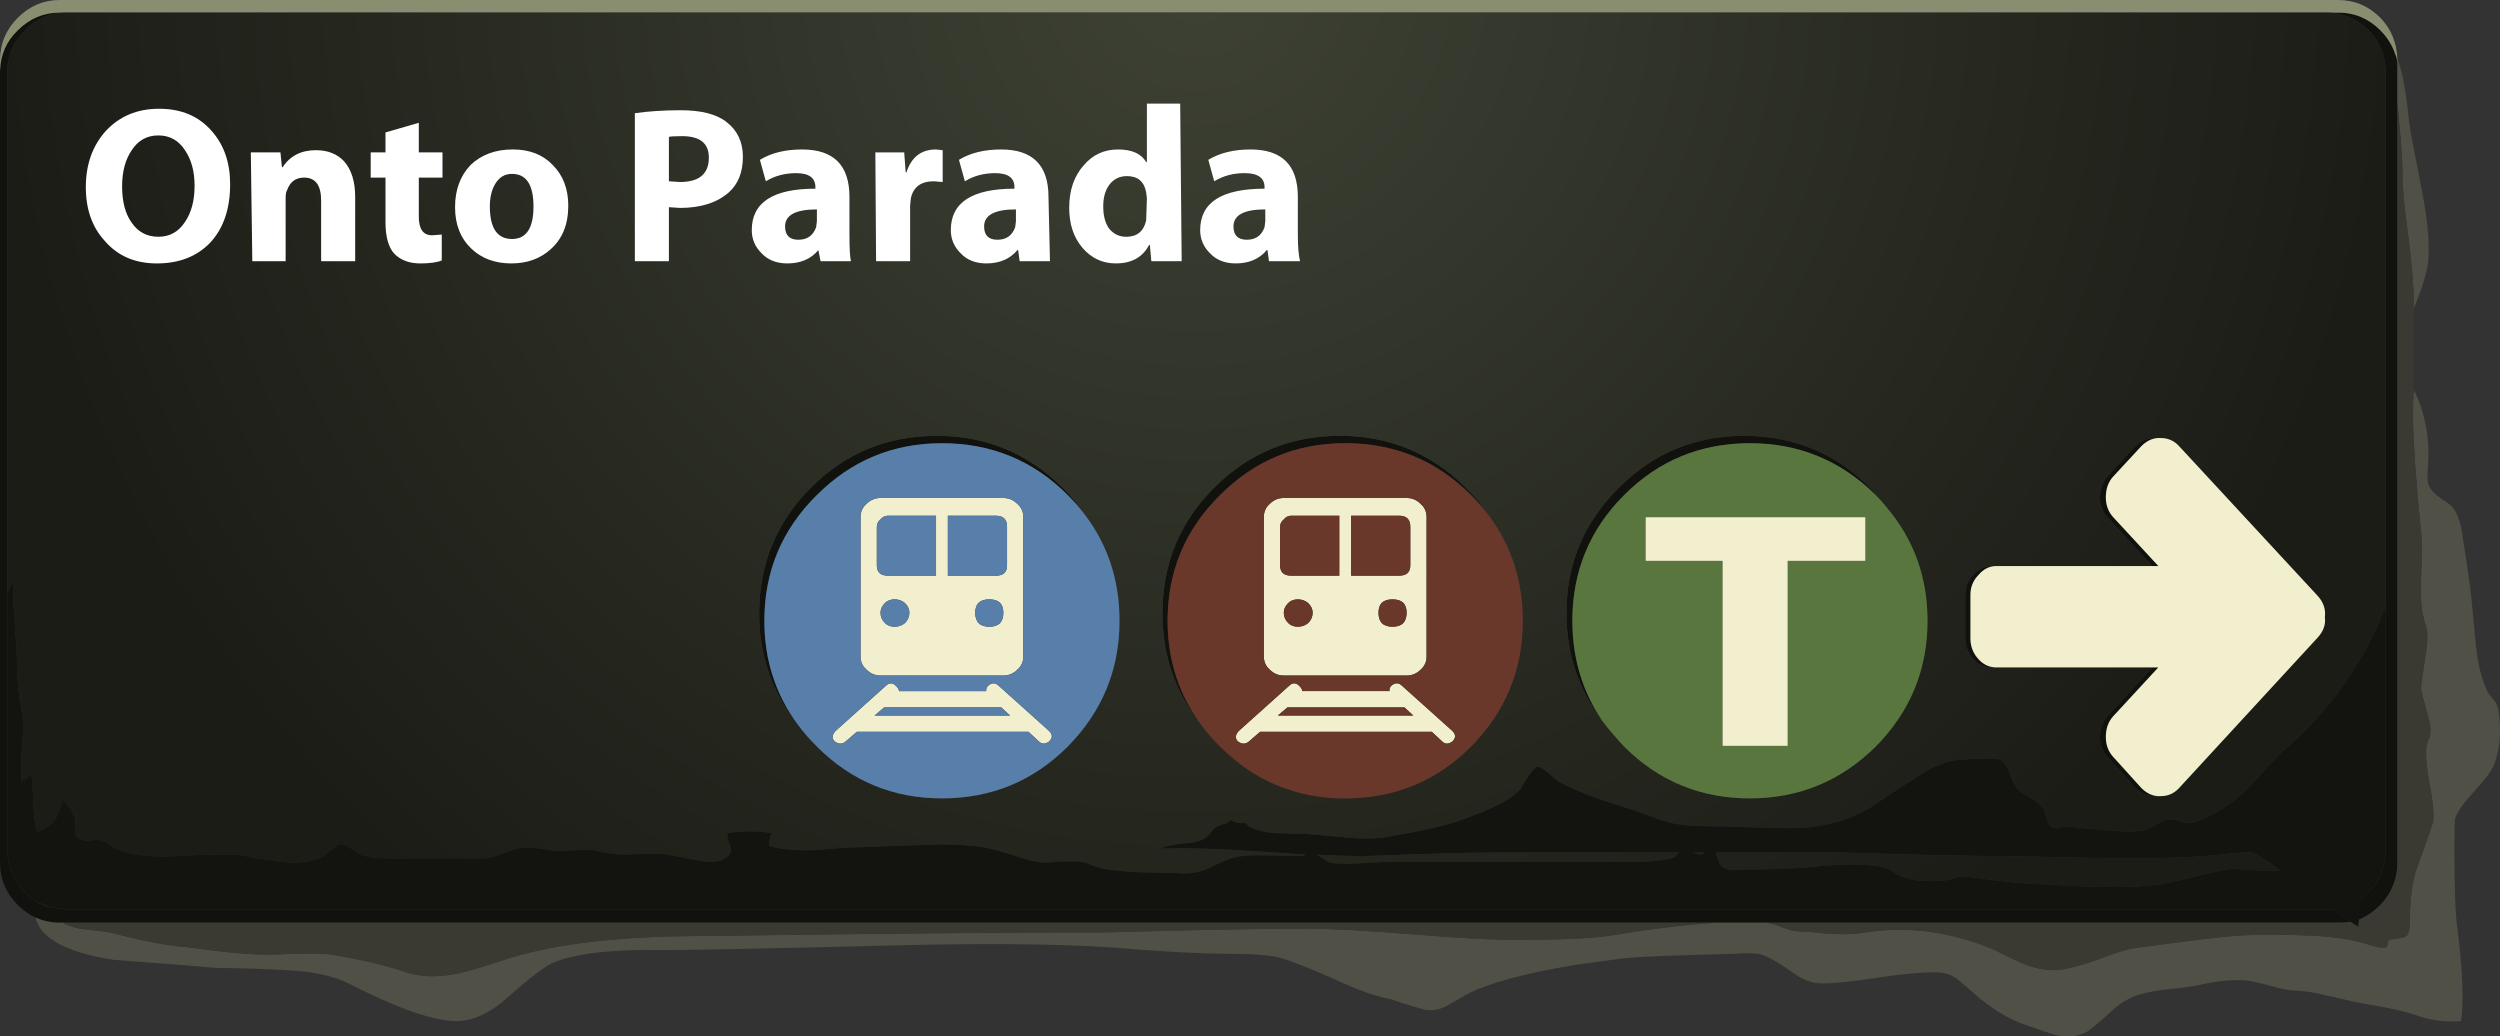 <?xml version="1.0" encoding="iso-8859-1"?>
<!-- Generator: Adobe Illustrator 16.0.0, SVG Export Plug-In . SVG Version: 6.00 Build 0)  -->
<!DOCTYPE svg PUBLIC "-//W3C//DTD SVG 1.1//EN" "http://www.w3.org/Graphics/SVG/1.1/DTD/svg11.dtd">
<svg version="1.1" id="FlashAICB" xmlns="http://www.w3.org/2000/svg" xmlns:xlink="http://www.w3.org/1999/xlink" x="0px" y="0px"
	 width="168.934px" height="70.033px" viewBox="0 0 168.934 70.033" style="enable-background:new 0 0 168.934 70.033;"
	 xml:space="preserve">
<rect x="0" y="0" width="168.934" height="70.033" fill="#333333" stroke="none"/>
<g>
	<g>
		<path style="fill-rule:evenodd;clip-rule:evenodd;fill:#11120E;" d="M157.3,0.85h0.7c1.1,0,2.05,0.4,2.85,1.2
			c0.467,0.467,0.801,1,1,1.6c0.092,0.182,0.142,0.416,0.15,0.7V7v51.3c0,1.101-0.384,2.05-1.15,2.851
			c-0.433,0.433-0.916,0.767-1.449,1V61.55c0-0.267,0-0.5,0-0.7c0.199-0.166,0.416-0.35,0.649-0.55c0.767-0.8,1.15-1.75,1.15-2.85
			V41V4.85c0-0.9-0.267-1.7-0.8-2.4c-0.101-0.133-0.217-0.267-0.351-0.4C159.283,1.283,158.366,0.883,157.3,0.85z M3.65,61.35
			L4.5,61.45h152.7c0.133,0,0.283,0,0.45,0c0.466,0.333,0.866,0.616,1.199,0.85c-0.267,0.033-0.55,0.05-0.85,0.05h-38.6h-3.45H4.25
			h-0.2c-0.6,0-1.15-0.116-1.65-0.35c-0.433-0.2-0.833-0.483-1.2-0.85C0.4,60.35,0,59.4,0,58.3V4.8c0.033-1.1,0.433-2.017,1.2-2.75
			c0.8-0.8,1.75-1.2,2.85-1.2H4.4c-1.066,0.033-1.967,0.433-2.7,1.2c-0.8,0.767-1.2,1.7-1.2,2.8v35.2v17.4c0,1.1,0.4,2.05,1.2,2.85
			c0.033,0.033,0.066,0.066,0.1,0.101l0.05,0.05c0.033,0,0.05,0.017,0.05,0.05c0.133,0.134,0.283,0.25,0.45,0.35
			c0.133,0.101,0.283,0.184,0.45,0.25C3.067,61.233,3.35,61.316,3.65,61.35z M127.5,34.3c-0.233-0.3-0.483-0.583-0.75-0.85
			c-2.366-2.333-5.2-3.5-8.5-3.5c-3.333,0-6.167,1.167-8.5,3.5c-2.333,2.333-3.5,5.166-3.5,8.5c0,2.533,0.684,4.8,2.05,6.8
			c-1.633-2.134-2.45-4.566-2.45-7.3c0-3.334,1.184-6.167,3.551-8.5c2.333-2.333,5.149-3.5,8.449-3.5c3.334,0,6.167,1.167,8.5,3.5
			C126.783,33.383,127.167,33.833,127.5,34.3z M134.875,38.25c-0.459,0.011-0.851,0.211-1.175,0.6
			c-0.367,0.367-0.55,0.817-0.55,1.351v2.95c0,0.533,0.183,1,0.55,1.399c0.324,0.357,0.716,0.54,1.175,0.55H134.6
			c-0.5,0-0.916-0.183-1.25-0.55c-0.366-0.399-0.55-0.866-0.55-1.399V40.2c0-0.533,0.184-0.983,0.55-1.351
			c0.334-0.399,0.75-0.6,1.25-0.6H134.875z M145.45,38.25l-3.05-3.3c-0.334-0.367-0.5-0.817-0.5-1.35c0-0.567,0.166-1.033,0.5-1.4
			l1.899-2.05c0.367-0.367,0.8-0.55,1.3-0.55c0.067,0,0.134,0,0.2,0c-0.399,0.033-0.767,0.217-1.1,0.55l-1.9,2.05
			c-0.333,0.367-0.5,0.833-0.5,1.4c0,0.533,0.167,0.983,0.5,1.35l3.05,3.3H145.45z M145.8,53.8c-0.066,0-0.133,0-0.2,0
			c-0.5,0-0.933-0.184-1.3-0.55l-1.899-2.1c-0.334-0.367-0.5-0.817-0.5-1.351c0-0.566,0.166-1.033,0.5-1.399l3.05-3.301h0.399
			L142.8,48.4c-0.333,0.366-0.5,0.833-0.5,1.399c0,0.533,0.167,0.983,0.5,1.351l1.9,2.1C145.033,53.583,145.4,53.767,145.8,53.8z
			 M81.15,48.95c-1.733-2.167-2.6-4.667-2.6-7.5c0-3.334,1.167-6.167,3.5-8.5c2.334-2.333,5.167-3.5,8.5-3.5
			c3.3,0,6.134,1.167,8.5,3.5c0.601,0.6,1.134,1.25,1.601,1.95c-0.367-0.5-0.784-0.983-1.25-1.45c-2.334-2.333-5.167-3.5-8.5-3.5
			c-3.301,0-6.117,1.167-8.45,3.5c-2.367,2.333-3.55,5.166-3.55,8.5C78.9,44.583,79.65,46.917,81.15,48.95z M73.4,34.9
			c-0.367-0.5-0.783-0.983-1.25-1.45c-2.333-2.333-5.167-3.5-8.5-3.5c-3.3,0-6.117,1.167-8.45,3.5c-2.367,2.333-3.55,5.166-3.55,8.5
			c0,2.633,0.75,4.967,2.25,7c-1.733-2.167-2.6-4.667-2.6-7.5c0-3.334,1.167-6.167,3.5-8.5c2.333-2.333,5.167-3.5,8.5-3.5
			c3.3,0,6.133,1.167,8.5,3.5C72.4,33.55,72.933,34.2,73.4,34.9z"/>
		<path style="fill-rule:evenodd;clip-rule:evenodd;fill:#515046;" d="M163.1,20.9c0-0.233,0-0.45,0-0.65
			c0-0.933-0.116-2.333-0.35-4.2c-0.267-1.867-0.4-3.267-0.4-4.2c0-0.867-0.083-2.133-0.25-3.8c-0.033-0.367-0.066-0.716-0.1-1.05
			V4.35V4.1c0-0.033,0-0.067,0-0.1c0.2,0.467,0.366,1.117,0.5,1.95c0.1,0.566,0.2,1.35,0.3,2.35c0.066,0.534,0.351,2.05,0.851,4.55
			c0.366,1.867,0.517,3.383,0.449,4.55c-0.033,0.733-0.316,1.767-0.85,3.1C163.184,20.633,163.134,20.767,163.1,20.9z M2.4,62
			c0.5,0.233,1.05,0.35,1.65,0.35h0.2c0.267,0.167,0.65,0.301,1.15,0.4c1.067,0.134,1.733,0.217,2,0.25c2.3,0.6,4.05,0.934,5.25,1
			c2.533,0.366,4.467,0.533,5.8,0.5c0.867-0.033,1.517-0.05,1.95-0.05c0.8-0.033,1.45-0.017,1.95,0.05
			c2.033,0.333,3.683,0.717,4.95,1.15c1,0.366,2.184,0.416,3.55,0.149c0.7-0.133,1.883-0.483,3.55-1.05c3.233-1,7.633-1.5,13.2-1.5
			C59.733,63.083,68.833,63,74.9,63c5.967-0.167,10.433-0.25,13.4-0.25c1.566,0,4.017,0.134,7.351,0.4
			c3.199,0.267,5.633,0.383,7.3,0.35c2.833,0,4.833-0.1,6-0.3c2.6-0.434,4.934-0.717,7-0.851h3.45
			c0.366,0.067,0.75,0.184,1.149,0.351c0.334,0.133,0.684,0.217,1.05,0.25c0.4,0,0.733,0.017,1,0.05c1.301,0.167,2.467,0.167,3.5,0
			c2.9-0.434,5.801-0.033,8.7,1.2c0.9,0.467,1.566,0.783,2,0.95c0.733,0.3,1.467,0.433,2.2,0.399c0.7-0.066,1.616-0.3,2.75-0.7
			c1.167-0.466,2.05-0.733,2.65-0.8c2.633-0.366,4.616-0.616,5.949-0.75c1.634-0.166,3.733-0.184,6.301-0.05
			c1.066,0.066,2.066,0.217,3,0.45c0.366,0.133,0.649,0.217,0.85,0.25c0.3,0.1,0.566,0.116,0.8,0.05
			c0.033-0.167,0.066-0.333,0.101-0.5c0.699-0.066,1.1-0.15,1.199-0.25c0.167-0.1,0.25-0.517,0.25-1.25c0-1.2,0.134-2.25,0.4-3.15
			c0.434-1.166,0.8-2.199,1.1-3.1c0.167-0.4,0.101-1.366-0.199-2.9c-0.267-1.466-0.284-2.416-0.051-2.85
			c0.2-0.333,0.184-0.9-0.05-1.7c-0.3-1.033-0.45-1.633-0.45-1.8s0.101-0.9,0.301-2.2c0.166-1,0.166-1.7,0-2.1
			c-0.267-0.767-0.367-1.8-0.301-3.101c0.067-1.633,0.067-2.683,0-3.149c-0.333-3.3-0.517-5.9-0.55-7.8c0-0.6,0.017-1.2,0.05-1.8
			c0.2,0.333,0.384,0.783,0.551,1.35c0.3,0.933,0.449,1.95,0.449,3.05c0,0.2-0.017,0.533-0.05,1c-0.033,0.433-0.017,0.767,0.05,1
			c0.134,0.333,0.4,0.633,0.801,0.9c0.466,0.3,0.75,0.517,0.85,0.65c0.233,0.3,0.417,0.733,0.55,1.3c0.134,0.8,0.316,2,0.55,3.6
			c0.067,0.366,0.2,1.649,0.4,3.85c0.134,1.634,0.417,2.867,0.85,3.7c0.067,0.134,0.217,0.333,0.45,0.6
			c0.134,0.134,0.233,0.4,0.3,0.801c0.167,1.233,0.084,2.35-0.25,3.35c-0.166,0.5-0.616,1.134-1.35,1.9
			c-0.733,0.8-1.184,1.433-1.35,1.899c-0.034,0.134-0.051,0.733-0.051,1.8c0,2.9,0.067,4.767,0.2,5.601c0.367,2.899,0.45,5,0.25,6.3
			c-1.033,0.066-1.95-0.033-2.75-0.3c-0.767-0.3-2.166-0.617-4.2-0.95c-0.3-0.066-0.966-0.217-2-0.45
			c-0.8-0.2-1.483-0.316-2.05-0.35c-0.467,0-1.05-0.101-1.75-0.3c-0.866-0.233-1.467-0.367-1.8-0.4c-0.9-0.066-1.934,0.033-3.1,0.3
			c-0.4,0.101-1.117,0.2-2.15,0.3c-0.934,0.101-1.667,0.25-2.2,0.45c-0.566,0.2-1.133,0.566-1.7,1.101
			c-0.767,0.699-1.283,1.133-1.55,1.3c-0.566,0.333-1.267,0.416-2.1,0.25c-0.267-0.066-0.967-0.3-2.101-0.7
			c-1.166-0.4-2.35-1.134-3.55-2.2c-0.633-0.566-1.033-0.899-1.2-1c-0.366-0.233-0.833-0.35-1.399-0.35c-0.9,0-2.15,0.116-3.75,0.35
			c-1.7,0.267-2.934,0.4-3.7,0.4c-0.733,0.033-1.467-0.233-2.2-0.8c-0.899-0.634-1.583-1.017-2.05-1.15
			c-0.366-0.1-0.95-0.116-1.75-0.05c-4.066,0.1-6.566,0.2-7.5,0.3l-3.3,0.45c-3.434,0.566-5.884,1.233-7.351,2
			c-0.333,0.2-0.8,0.467-1.399,0.8c-0.533,0.267-1.05,0.333-1.55,0.2c-0.5-0.134-1.25-0.367-2.25-0.7
			c-0.934-0.167-2.15-0.6-3.65-1.3c-1.733-0.767-2.95-1.25-3.65-1.45c-0.699-0.2-1.899-0.3-3.6-0.3c-1.833,0-4.567-0.15-8.2-0.45
			c-3.833-0.233-8.833-0.267-15-0.1c-8.133,0.199-13.133,0.3-15,0.3c-3.3-0.066-5.733,0.2-7.3,0.8c-0.6,0.233-1.667,1.033-3.2,2.4
			c-1.233,1.1-2.433,1.633-3.6,1.6c-1.567-0.066-3.917-0.9-7.05-2.5c-1.1-0.566-2.583-0.884-4.45-0.95
			c-1.034-0.066-2.567-0.116-4.6-0.149c-0.7-0.067-3.033-0.25-7-0.551C4.467,64.35,2.733,63.4,2.4,62z"/>
		<path style="fill-rule:evenodd;clip-rule:evenodd;fill:#8A8E71;" d="M157.3,0.85H4.4H4.05c-1.1,0-2.05,0.4-2.85,1.2
			C0.433,2.783,0.033,3.7,0,4.8V4.1C0,2.967,0.4,2,1.2,1.2C2,0.4,2.95,0,4.05,0H158c1.1,0,2.05,0.4,2.85,1.2
			c0.733,0.767,1.117,1.7,1.15,2.8c0,0.033,0,0.067,0,0.1v0.25c-0.009-0.285-0.059-0.518-0.15-0.7c-0.199-0.6-0.533-1.133-1-1.6
			c-0.8-0.8-1.75-1.2-2.85-1.2H157.3z"/>
		<path style="fill-rule:evenodd;clip-rule:evenodd;fill:#3A3932;" d="M119.4,62.35H158c0.3,0,0.583-0.017,0.85-0.05
			c0.2,0.134,0.367,0.233,0.5,0.3l0.051-0.449c0.533-0.233,1.017-0.567,1.449-1C161.616,60.35,162,59.4,162,58.3V7
			c0.033,0.333,0.066,0.683,0.1,1.05c0.167,1.667,0.25,2.934,0.25,3.8c0,0.933,0.134,2.333,0.4,4.2c0.233,1.867,0.35,3.267,0.35,4.2
			c0,0.2,0,0.417,0,0.65c0,1.8,0,3.617,0,5.45c-0.033,0.6-0.05,1.2-0.05,1.8c0.033,1.9,0.217,4.5,0.55,7.8
			c0.067,0.467,0.067,1.517,0,3.149c-0.066,1.301,0.034,2.334,0.301,3.101c0.166,0.399,0.166,1.1,0,2.1
			c-0.2,1.3-0.301,2.033-0.301,2.2s0.15,0.767,0.45,1.8c0.233,0.8,0.25,1.367,0.05,1.7c-0.233,0.434-0.216,1.384,0.051,2.85
			c0.3,1.534,0.366,2.5,0.199,2.9c-0.3,0.9-0.666,1.934-1.1,3.1c-0.267,0.9-0.4,1.95-0.4,3.15c0,0.733-0.083,1.15-0.25,1.25
			c-0.1,0.1-0.5,0.184-1.199,0.25c-0.034,0.167-0.067,0.333-0.101,0.5c-0.233,0.066-0.5,0.05-0.8-0.05
			c-0.2-0.033-0.483-0.117-0.85-0.25c-0.934-0.233-1.934-0.384-3-0.45c-2.567-0.134-4.667-0.116-6.301,0.05
			c-1.333,0.134-3.316,0.384-5.949,0.75c-0.601,0.066-1.483,0.334-2.65,0.8c-1.134,0.4-2.05,0.634-2.75,0.7
			c-0.733,0.033-1.467-0.1-2.2-0.399c-0.434-0.167-1.1-0.483-2-0.95c-2.899-1.233-5.8-1.634-8.7-1.2c-1.033,0.167-2.199,0.167-3.5,0
			c-0.267-0.033-0.6-0.05-1-0.05c-0.366-0.033-0.716-0.117-1.05-0.25C120.15,62.533,119.767,62.417,119.4,62.35z M4.25,62.35h111.7
			c-2.066,0.134-4.4,0.417-7,0.851c-1.167,0.2-3.167,0.3-6,0.3c-1.667,0.033-4.101-0.083-7.3-0.35c-3.334-0.267-5.784-0.4-7.351-0.4
			c-2.967,0-7.433,0.083-13.4,0.25c-6.066,0-15.167,0.083-27.3,0.25c-5.567,0-9.967,0.5-13.2,1.5c-1.667,0.566-2.85,0.917-3.55,1.05
			c-1.367,0.267-2.55,0.217-3.55-0.149c-1.267-0.434-2.917-0.817-4.95-1.15c-0.5-0.066-1.15-0.083-1.95-0.05
			c-0.433,0-1.083,0.017-1.95,0.05c-1.333,0.033-3.267-0.134-5.8-0.5c-1.2-0.066-2.95-0.4-5.25-1c-0.267-0.033-0.933-0.116-2-0.25
			C4.9,62.65,4.517,62.517,4.25,62.35z"/>
		
			<radialGradient id="SVGID_1_" cx="80.85" cy="-1.95" r="81.2" gradientTransform="matrix(1 0 0 -1 0 -3.9)" gradientUnits="userSpaceOnUse">
			<stop  offset="0" style="stop-color:#3E4234"/>
			<stop  offset="1" style="stop-color:#1B1C16"/>
		</radialGradient>
		<path style="fill-rule:evenodd;clip-rule:evenodd;fill:url(#SVGID_1_);" d="M4.4,0.85h152.9c1.066,0.033,1.983,0.433,2.75,1.2
			c0.134,0.133,0.25,0.267,0.351,0.4c0.533,0.7,0.8,1.5,0.8,2.4V41c-1.066,2.667-2.434,4.967-4.101,6.9
			c-0.866,1.033-1.85,2.017-2.949,2.949c-0.5,0.5-1.184,1.233-2.051,2.2c-0.8,0.834-1.6,1.45-2.399,1.851
			c-0.834,0.466-1.417,0.699-1.75,0.699c-0.2,0-0.45-0.05-0.75-0.149c-0.267-0.101-0.533-0.117-0.8-0.05
			c-0.2,0.033-0.45,0.149-0.75,0.35c-0.334,0.2-0.584,0.316-0.75,0.35c-0.301,0.067-0.717,0.101-1.25,0.101
			c-0.301-0.033-0.733-0.066-1.301-0.101c-0.233,0-1.066-0.083-2.5-0.25c-0.1,0-0.316,0.017-0.649,0.051
			c-0.3,0.033-0.5,0.017-0.601-0.051c-0.166-0.1-0.267-0.3-0.3-0.6c-0.066-0.3-0.133-0.5-0.2-0.6
			c-0.199-0.233-0.416-0.434-0.649-0.601c-0.5-0.3-0.783-0.467-0.851-0.5c-0.3-0.233-0.55-0.616-0.75-1.149
			c-0.166-0.534-0.383-0.884-0.649-1.051c-0.267-0.133-1.217-0.133-2.851,0c-0.533,0.034-1.199,0.25-2,0.65
			c-0.899,0.533-2.216,1.384-3.949,2.55c-1.367,0.834-2.95,1.3-4.75,1.4c-0.334,0.033-2.017,0-5.051-0.101
			c-0.466,0-1.183-0.017-2.149-0.05c-0.8-0.033-1.5-0.149-2.101-0.35c-1.666-0.601-2.733-0.967-3.199-1.101
			c-1.434-0.433-2.684-0.933-3.75-1.5c-0.101-0.033-0.351-0.233-0.75-0.6c-0.367-0.3-0.617-0.45-0.75-0.45
			c-0.2,0.033-0.584,0.533-1.15,1.5c-0.366,0.434-0.95,0.834-1.75,1.2c-0.467,0.233-1.167,0.517-2.1,0.85
			c-0.867,0.367-2.584,0.767-5.15,1.2C93.017,56.684,92.1,56.7,91,56.6c-1.733-0.166-2.667-0.25-2.8-0.25
			c-0.4,0-1.05-0.017-1.95-0.05c-0.733-0.033-1.35-0.184-1.85-0.45l-0.25-0.25c-0.367,0.067-0.7,0-1-0.199
			c-0.1,0.166-0.267,0.267-0.5,0.3c-0.233,0.066-0.4,0.133-0.5,0.2c-0.1,0.066-0.217,0.199-0.35,0.399
			c-0.133,0.167-0.267,0.283-0.4,0.351c-0.3,0.199-0.783,0.316-1.45,0.35c-0.7,0.066-1.2,0.184-1.5,0.35
			c1.667-0.066,3.95,0,6.85,0.2c1.066,0.066,2.033,0.134,2.9,0.2c-0.066,0.066-0.15,0.1-0.25,0.1c-0.2,0-1-0.017-2.4-0.05
			c-1.033-0.033-1.816,0.033-2.35,0.2c-0.467,0.167-1.034,0.417-1.7,0.75c-0.6,0.233-1.217,0.316-1.85,0.25c-0.2,0-1-0.017-2.4-0.05
			c-1-0.033-1.8-0.101-2.4-0.2c-0.367-0.033-0.85-0.184-1.45-0.45c-0.6-0.133-1.533-0.133-2.8,0c-0.533-0.033-1.233-0.2-2.1-0.5
			c-0.967-0.3-1.65-0.483-2.05-0.55c-1.034-0.167-2.417-0.217-4.15-0.15c-0.966,0.034-2.367,0.084-4.2,0.15
			c-0.6,0-1.633,0.066-3.1,0.2c-1.333,0.033-2.35-0.066-3.05-0.3c0.033-0.434,0.1-0.717,0.2-0.851c-1-0.166-2-0.166-3,0
			c-0.033,0.167,0.033,0.483,0.2,0.95c0.1,0.333-0.05,0.6-0.45,0.8c-0.4,0.233-1.066,0.25-2,0.05l-2-0.399
			c-0.6-0.033-1.5-0.017-2.7,0.05c-0.534,0-1.233-0.1-2.1-0.3c-0.467-0.033-1.2-0.017-2.2,0.05c-0.2,0-0.65-0.05-1.35-0.15
			c-0.6-0.1-1.066-0.116-1.4-0.05c-0.233,0.033-0.7,0.184-1.4,0.45c-0.5,0.2-0.967,0.283-1.4,0.25H26.1c-0.8,0-1.434-0.116-1.9-0.35
			c-0.167-0.067-0.383-0.217-0.65-0.45c-0.2-0.134-0.417-0.184-0.65-0.15c-0.066,0.033-0.267,0.184-0.6,0.45
			c-0.3,0.267-0.517,0.417-0.65,0.45c-0.367,0.166-0.867,0.283-1.5,0.35c-0.633,0.033-1.9-0.133-3.8-0.5
			c-0.667-0.1-2.15-0.083-4.45,0.05c-1.867,0.101-3.267-0.1-4.2-0.6c-0.067-0.033-0.233-0.134-0.5-0.3
			c-0.167-0.101-0.367-0.167-0.6-0.2c-0.067,0-0.317,0.017-0.75,0.05c-0.3,0-0.517-0.083-0.65-0.25
			c-0.133-0.166-0.167-0.533-0.1-1.1c-0.167-0.601-0.467-1.066-0.9-1.4c-0.2,1.2-0.767,1.917-1.7,2.15
			c-0.133-0.467-0.217-1.117-0.25-1.95c-0.033-1-0.083-1.684-0.15-2.05c-0.133,0.3-0.35,0.483-0.65,0.55
			c-0.067-0.5-0.05-1.3,0.05-2.4c0.1-1.033,0.083-1.833-0.05-2.399c-0.2-1.033-0.3-2.066-0.3-3.101c0-0.5-0.05-1.433-0.15-2.8
			c-0.1-1.2-0.133-2.133-0.1-2.8l-0.4,0.8V4.85c0-1.1,0.4-2.033,1.2-2.8C2.433,1.283,3.333,0.883,4.4,0.85z M3.65,61.35
			c-0.3-0.033-0.583-0.116-0.85-0.25c-0.167-0.066-0.316-0.149-0.45-0.25C2.75,61.083,3.183,61.25,3.65,61.35z M108.3,48.75
			c0.434,0.566,0.917,1.134,1.45,1.7c2.333,2.333,5.167,3.5,8.5,3.5c3.3,0,6.134-1.167,8.5-3.5c2.333-2.367,3.5-5.2,3.5-8.5
			c0-2.934-0.917-5.483-2.75-7.65c-0.333-0.466-0.717-0.917-1.15-1.35c-2.333-2.333-5.166-3.5-8.5-3.5c-3.3,0-6.116,1.167-8.449,3.5
			c-2.367,2.333-3.551,5.166-3.551,8.5C105.85,44.184,106.667,46.616,108.3,48.75z M134.875,45.1h10.575L142.4,48.4
			c-0.334,0.366-0.5,0.833-0.5,1.399c0,0.533,0.166,0.983,0.5,1.351l1.899,2.1c0.367,0.366,0.8,0.55,1.3,0.55c0.067,0,0.134,0,0.2,0
			s0.134,0,0.2,0c0.5,0,0.917-0.184,1.25-0.55l9.35-10.15c0.4-0.433,0.567-0.899,0.5-1.399c0.067-0.533-0.1-1.017-0.5-1.45
			l-9.35-10.1c-0.333-0.367-0.75-0.55-1.25-0.55c-0.066,0-0.134,0-0.2,0s-0.133,0-0.2,0c-0.5,0-0.933,0.183-1.3,0.55L142.4,32.2
			c-0.334,0.367-0.5,0.833-0.5,1.4c0,0.533,0.166,0.983,0.5,1.35l3.05,3.3h-10.575H134.6c-0.5,0-0.916,0.2-1.25,0.6
			c-0.366,0.367-0.55,0.817-0.55,1.351v2.95c0,0.533,0.184,1,0.55,1.399c0.334,0.367,0.75,0.55,1.25,0.55H134.875z M85.5,14.95
			l-0.05,0.4c-0.2,0.566-0.601,0.85-1.2,0.85c-0.6,0-0.9-0.3-0.9-0.9c0-0.767,0.716-1.15,2.15-1.15V14.95z M81.65,10.8l0.4,1.45
			c0.6-0.367,1.284-0.55,2.05-0.55c0.9,0,1.351,0.316,1.351,0.95v0.1c-2.9,0-4.35,0.933-4.35,2.8c0,0.6,0.217,1.117,0.65,1.55
			c0.433,0.467,1.017,0.7,1.75,0.7c0.9,0,1.6-0.3,2.1-0.9h0.051l0.1,0.75h2.1c-0.1-0.4-0.149-1-0.149-1.8V13.3
			c0-2.133-1.066-3.2-3.2-3.2C83.367,10.1,82.417,10.333,81.65,10.8z M81.15,48.95c0.367,0.5,0.8,1,1.3,1.5
			c2.333,2.333,5.149,3.5,8.45,3.5c3.333,0,6.166-1.167,8.5-3.5c2.333-2.367,3.5-5.2,3.5-8.5c0-2.667-0.75-5.017-2.25-7.05
			c-0.467-0.7-1-1.35-1.601-1.95c-2.366-2.333-5.2-3.5-8.5-3.5c-3.333,0-6.166,1.167-8.5,3.5c-2.333,2.333-3.5,5.166-3.5,8.5
			C78.55,44.283,79.417,46.783,81.15,48.95z M115.95,57.6h8.25c5.033,0.167,8.783,0.25,11.25,0.25c3.166,0.067,5.533,0.117,7.1,0.15
			c2.867,0.033,5.233-0.033,7.101-0.2c1.399-0.166,2.216-0.233,2.449-0.2c0.267,0.034,0.917,0.434,1.95,1.2
			c-0.267,0.033-0.583,0.05-0.95,0.05c-0.533-0.033-1.267-0.083-2.199-0.149c-0.634,0.066-1.517,0.25-2.65,0.55
			c-1.2,0.3-2.1,0.483-2.7,0.55c-1.566,0.2-4.033,0.184-7.399-0.05c-1.134,0-2.834-0.167-5.101-0.5c-0.366-0.033-0.616-0.033-0.75,0
			c-0.3,0.1-0.517,0.167-0.649,0.2c-0.4,0.1-1.067,0.116-2,0.05c-0.634-0.033-1.284-0.283-1.95-0.75c-0.934-0.366-2.601-0.434-5-0.2
			c-1.033,0.134-2.617,0.2-4.75,0.2c-0.167,0-0.45,0.017-0.851,0.05c-0.333-0.033-0.583-0.116-0.75-0.25
			c-0.1-0.066-0.199-0.283-0.3-0.649C116.017,57.8,115.983,57.7,115.95,57.6z M113.3,57.75c-0.066,0.134-0.133,0.2-0.2,0.2
			c-0.566,0.2-1.699,0.3-3.399,0.3H93.4c-0.101,0-0.684,0.033-1.75,0.1c-0.733,0.034-1.301,0.017-1.7-0.05
			c-0.134-0.033-0.351-0.149-0.65-0.35c-0.133-0.066-0.233-0.134-0.3-0.2c1.333,0.066,2.384,0.1,3.15,0.1
			c4.233-0.166,7.416-0.25,9.55-0.25h11.75C113.384,57.634,113.333,57.684,113.3,57.75z M115.15,57.6
			c-0.101,0.101-0.184,0.15-0.25,0.15c-0.034,0-0.2-0.05-0.5-0.15H115.15z M55.2,14.95l-0.05,0.4c-0.2,0.566-0.6,0.85-1.2,0.85
			c-0.6,0-0.9-0.3-0.9-0.9c0-0.767,0.717-1.15,2.15-1.15V14.95z M46,7.45c-1.133,0-2.167,0.066-3.1,0.2v10h2.3V14l0.75,0.05
			c1.4,0,2.5-0.35,3.3-1.05c0.633-0.567,0.95-1.367,0.95-2.4c0-1-0.367-1.783-1.1-2.35C48.433,7.717,47.4,7.45,46,7.45z M47.9,10.65
			c0,1.1-0.65,1.65-1.95,1.65l-0.75-0.05v-3c0.1-0.033,0.4-0.05,0.9-0.05C47.3,9.2,47.9,9.683,47.9,10.65z M54.2,10.1
			c-1.133,0-2.083,0.233-2.85,0.7l0.4,1.45c0.6-0.367,1.283-0.55,2.05-0.55c0.867,0,1.3,0.316,1.3,0.95v0.1
			c-2.867,0-4.3,0.933-4.3,2.8c0,0.6,0.217,1.117,0.65,1.55c0.433,0.467,1.017,0.7,1.75,0.7c0.9,0,1.6-0.3,2.1-0.9l0.15,0.75h2.05
			c-0.067-0.267-0.1-0.867-0.1-1.8V13.3C57.4,11.167,56.333,10.1,54.2,10.1z M77.45,13l0.05,0.4l-0.05,1.5
			c-0.167,0.733-0.617,1.1-1.35,1.1c-0.467,0-0.85-0.183-1.15-0.55c-0.267-0.367-0.4-0.867-0.4-1.5c0-0.6,0.133-1.083,0.4-1.45
			c0.3-0.4,0.7-0.6,1.2-0.6C76.883,11.9,77.317,12.267,77.45,13z M68.65,14.95l-0.05,0.4c-0.2,0.566-0.6,0.85-1.2,0.85
			s-0.9-0.3-0.9-0.9c0-0.767,0.717-1.15,2.15-1.15V14.95z M64.8,10.8l0.4,1.45c0.6-0.367,1.283-0.55,2.05-0.55
			c0.867,0,1.3,0.316,1.3,0.95v0.1c-2.867,0-4.3,0.933-4.3,2.8c0,0.6,0.217,1.117,0.65,1.55c0.434,0.467,1.017,0.7,1.75,0.7
			c0.9,0,1.6-0.3,2.1-0.9h0.05l0.1,0.75h2.05l-0.1-4.35c0-2.133-1.067-3.2-3.2-3.2C66.517,10.1,65.567,10.333,64.8,10.8z
			 M61.2,11.65l-0.1-1.35h-1.95l0.05,7.35h2.3V13.9l0.05-0.5c0.167-0.767,0.684-1.15,1.55-1.15l0.6,0.05v-2.15l-0.45-0.05
			c-1,0-1.667,0.517-2,1.55H61.2z M75.55,10.1c-0.933,0-1.7,0.35-2.3,1.05c-0.667,0.733-1,1.7-1,2.9c0,1.1,0.3,2,0.9,2.7
			s1.35,1.05,2.25,1.05c1.067,0,1.817-0.417,2.25-1.25h0.05l0.1,1.1h2.05L79.75,7H77.5v3.95h-0.05
			C77.117,10.383,76.483,10.1,75.55,10.1z M53.9,48.95c0.367,0.5,0.8,1,1.3,1.5c2.333,2.333,5.15,3.5,8.45,3.5
			c3.333,0,6.167-1.167,8.5-3.5c2.333-2.367,3.5-5.2,3.5-8.5c0-2.667-0.75-5.017-2.25-7.05c-0.467-0.7-1-1.35-1.6-1.95
			c-2.367-2.333-5.2-3.5-8.5-3.5c-3.333,0-6.167,1.167-8.5,3.5c-2.333,2.333-3.5,5.166-3.5,8.5
			C51.3,44.283,52.167,46.783,53.9,48.95z M14.3,8.85c-0.867-1-2.05-1.5-3.55-1.5c-1.467,0-2.667,0.5-3.6,1.5
			c-0.9,1-1.35,2.267-1.35,3.8c0,1.5,0.434,2.717,1.3,3.65c0.867,1,2.033,1.5,3.5,1.5c1.5,0,2.7-0.466,3.6-1.4
			c0.9-0.967,1.35-2.283,1.35-3.95C15.55,10.983,15.133,9.783,14.3,8.85z M10.7,9.15c0.767,0,1.367,0.333,1.8,1
			c0.433,0.633,0.65,1.434,0.65,2.4c0,1-0.217,1.817-0.65,2.45c-0.433,0.667-1.033,1-1.8,1c-0.767,0-1.367-0.317-1.8-0.95
			c-0.433-0.6-0.65-1.417-0.65-2.45c0-1,0.217-1.817,0.65-2.45C9.333,9.483,9.933,9.15,10.7,9.15z M33.1,13.95
			c0-0.6,0.117-1.1,0.35-1.5c0.267-0.467,0.65-0.7,1.15-0.7c0.967,0,1.45,0.733,1.45,2.2c0,1.466-0.483,2.2-1.45,2.2
			C33.6,16.15,33.1,15.417,33.1,13.95z M25.05,10.3V12h1v3c0,1,0.2,1.717,0.6,2.15c0.434,0.434,1.017,0.65,1.75,0.65
			c0.633,0,1.117-0.066,1.45-0.2v-1.75L29.2,15.9c-0.6,0-0.9-0.417-0.9-1.25V12h1.6v-1.7h-1.6v-2l-2.25,0.65v1.35H25.05z
			 M23.25,10.9c-0.467-0.5-1.1-0.75-1.9-0.75c-1,0-1.75,0.383-2.25,1.15h-0.05l-0.1-1h-2l0.1,7.35h2.25V13.4
			c0-0.267,0.034-0.45,0.1-0.55c0.2-0.567,0.583-0.85,1.15-0.85c0.767,0,1.15,0.517,1.15,1.55v4.1H24V13.3
			C24,12.267,23.75,11.467,23.25,10.9z M34.65,10.1c-1.167,0-2.117,0.35-2.85,1.05c-0.7,0.733-1.05,1.684-1.05,2.85
			s0.367,2.1,1.1,2.8c0.7,0.667,1.6,1,2.7,1c1.067,0,1.95-0.316,2.65-0.95c0.8-0.7,1.2-1.684,1.2-2.95c0-1.133-0.35-2.05-1.05-2.75
			C36.683,10.45,35.783,10.1,34.65,10.1z"/>
		<path style="fill-rule:evenodd;clip-rule:evenodd;fill:#58763E;" d="M127.5,34.3c1.833,2.167,2.75,4.717,2.75,7.65
			c0,3.3-1.167,6.133-3.5,8.5c-2.366,2.333-5.2,3.5-8.5,3.5c-3.333,0-6.167-1.167-8.5-3.5c-0.533-0.566-1.017-1.134-1.45-1.7
			c-1.366-2-2.05-4.267-2.05-6.8c0-3.334,1.167-6.167,3.5-8.5c2.333-2.333,5.167-3.5,8.5-3.5c3.3,0,6.134,1.167,8.5,3.5
			C127.017,33.717,127.267,34,127.5,34.3z M126.05,37.9v-2.95H111.2v2.95h5.2v12.5h4.399V37.9H126.05z"/>
		<path style="fill-rule:evenodd;clip-rule:evenodd;fill:#F1EFCD;" d="M145.45,45.1h-10.575c-0.459-0.01-0.851-0.192-1.175-0.55
			c-0.367-0.399-0.55-0.866-0.55-1.399V40.2c0-0.533,0.183-0.983,0.55-1.351c0.324-0.389,0.716-0.589,1.175-0.6h10.575h0.399
			l-3.05-3.3c-0.333-0.367-0.5-0.817-0.5-1.35c0-0.567,0.167-1.033,0.5-1.4l1.9-2.05c0.333-0.333,0.7-0.517,1.1-0.55
			c0.066,0,0.134,0,0.2,0c0.5,0,0.917,0.183,1.25,0.55l9.35,10.1c0.4,0.434,0.567,0.917,0.5,1.45c0.067,0.5-0.1,0.967-0.5,1.399
			l-9.35,10.15c-0.333,0.366-0.75,0.55-1.25,0.55c-0.066,0-0.134,0-0.2,0c-0.399-0.033-0.767-0.217-1.1-0.55l-1.9-2.1
			c-0.333-0.367-0.5-0.817-0.5-1.351c0-0.566,0.167-1.033,0.5-1.399l3.05-3.301H145.45z M126.05,37.9h-5.25v12.5H116.4V37.9h-5.2
			v-2.95h14.85V37.9z M87.05,42.1c0.167,0.167,0.384,0.25,0.65,0.25s0.5-0.083,0.7-0.25c0.199-0.199,0.3-0.433,0.3-0.699
			c0-0.233-0.101-0.45-0.3-0.65c-0.2-0.167-0.434-0.25-0.7-0.25s-0.483,0.083-0.65,0.25c-0.2,0.2-0.3,0.417-0.3,0.65
			C86.75,41.667,86.85,41.9,87.05,42.1z M90.5,34.85h-3.25c-0.2,0-0.366,0.083-0.5,0.25c-0.167,0.133-0.25,0.3-0.25,0.5v2.6
			c0,0.467,0.25,0.7,0.75,0.7h3.25V34.85z M96,34.05c0.267,0.233,0.4,0.534,0.4,0.9v9.399c0,0.367-0.134,0.667-0.4,0.9
			c-0.267,0.267-0.583,0.4-0.95,0.4h-8.3c-0.366,0-0.684-0.134-0.95-0.4c-0.267-0.233-0.399-0.533-0.399-0.9V34.95
			c0-0.367,0.133-0.667,0.399-0.9c0.267-0.267,0.584-0.4,0.95-0.4h8.3C95.417,33.65,95.733,33.783,96,34.05z M95.3,35.6
			c0-0.5-0.25-0.75-0.75-0.75H91.3v4.05h3.25c0.5,0,0.75-0.233,0.75-0.7V35.6z M86.35,48.35h9.15l-0.6-0.55H87L86.35,48.35z
			 M88,46.7h5.9c-0.034-0.101,0-0.217,0.1-0.351c0.267-0.233,0.517-0.233,0.75,0l3.4,3.051c0.233,0.233,0.233,0.466,0,0.699
			c-0.267,0.2-0.5,0.2-0.7,0l-0.7-0.649c-0.066,0-0.116,0-0.15,0H85.15L84.4,50.1c-0.233,0.2-0.484,0.2-0.75,0
			c-0.2-0.199-0.183-0.433,0.05-0.699L87.1,46.35c0.233-0.233,0.467-0.233,0.7,0C87.934,46.483,88,46.6,88,46.7z M94.1,42.35
			c0.634,0,0.95-0.316,0.95-0.949c0-0.601-0.316-0.9-0.95-0.9c-0.633,0-0.949,0.3-0.949,0.9C93.15,42.033,93.467,42.35,94.1,42.35z
			 M59.75,47.8l-0.65,0.55h9.15l-0.6-0.55H59.75z M59.85,46.35c0.233-0.233,0.467-0.233,0.7,0c0.133,0.134,0.2,0.25,0.2,0.351h5.9
			c-0.033-0.101,0-0.217,0.1-0.351c0.267-0.233,0.517-0.233,0.75,0l3.4,3.051c0.233,0.233,0.233,0.466,0,0.699
			c-0.267,0.2-0.5,0.2-0.7,0l-0.7-0.649c-0.067,0-0.117,0-0.15,0H57.9L57.15,50.1c-0.233,0.2-0.483,0.2-0.75,0
			c-0.2-0.199-0.183-0.433,0.05-0.699L59.85,46.35z M59.8,42.1c0.167,0.167,0.383,0.25,0.65,0.25c0.267,0,0.5-0.083,0.7-0.25
			c0.2-0.199,0.3-0.433,0.3-0.699c0-0.233-0.1-0.45-0.3-0.65c-0.2-0.167-0.433-0.25-0.7-0.25c-0.267,0-0.483,0.083-0.65,0.25
			c-0.2,0.2-0.3,0.417-0.3,0.65C59.5,41.667,59.6,41.9,59.8,42.1z M60,34.85c-0.2,0-0.367,0.083-0.5,0.25
			c-0.167,0.133-0.25,0.3-0.25,0.5v2.6c0,0.467,0.25,0.7,0.75,0.7h3.25v-4.05H60z M58.15,34.95c0-0.367,0.133-0.667,0.4-0.9
			c0.267-0.267,0.583-0.4,0.95-0.4h8.3c0.367,0,0.684,0.133,0.95,0.4c0.267,0.233,0.4,0.534,0.4,0.9v9.399
			c0,0.367-0.133,0.667-0.4,0.9c-0.267,0.267-0.583,0.4-0.95,0.4h-8.3c-0.367,0-0.683-0.134-0.95-0.4
			c-0.267-0.233-0.4-0.533-0.4-0.9V34.95z M66.85,42.35c0.633,0,0.95-0.316,0.95-0.949c0-0.601-0.316-0.9-0.95-0.9
			s-0.95,0.3-0.95,0.9C65.9,42.033,66.217,42.35,66.85,42.35z M67.3,34.85h-3.25v4.05h3.25c0.5,0,0.75-0.233,0.75-0.7v-2.6
			C68.05,35.1,67.8,34.85,67.3,34.85z"/>
		<path style="fill-rule:evenodd;clip-rule:evenodd;fill:#131410;" d="M158.85,62.3c-0.333-0.233-0.733-0.517-1.199-0.85
			c-0.167,0-0.317,0-0.45,0H4.5L3.65,61.35c-0.467-0.1-0.9-0.267-1.3-0.5c-0.167-0.1-0.317-0.216-0.45-0.35
			c0-0.033-0.017-0.05-0.05-0.05L1.8,60.4c-0.033-0.034-0.066-0.067-0.1-0.101c-0.8-0.8-1.2-1.75-1.2-2.85v-17.4l0.4-0.8
			c-0.033,0.667,0,1.6,0.1,2.8c0.1,1.367,0.15,2.3,0.15,2.8c0,1.034,0.1,2.067,0.3,3.101c0.133,0.566,0.15,1.366,0.05,2.399
			c-0.1,1.101-0.117,1.9-0.05,2.4c0.3-0.066,0.517-0.25,0.65-0.55c0.066,0.366,0.117,1.05,0.15,2.05
			c0.033,0.833,0.117,1.483,0.25,1.95c0.933-0.233,1.5-0.95,1.7-2.15c0.433,0.334,0.733,0.8,0.9,1.4
			c-0.067,0.566-0.033,0.934,0.1,1.1c0.133,0.167,0.35,0.25,0.65,0.25c0.433-0.033,0.683-0.05,0.75-0.05
			c0.233,0.033,0.433,0.1,0.6,0.2c0.267,0.166,0.433,0.267,0.5,0.3c0.933,0.5,2.333,0.7,4.2,0.6c2.3-0.133,3.783-0.149,4.45-0.05
			c1.9,0.367,3.167,0.533,3.8,0.5c0.633-0.066,1.133-0.184,1.5-0.35c0.133-0.033,0.35-0.184,0.65-0.45
			c0.333-0.267,0.534-0.417,0.6-0.45c0.233-0.033,0.45,0.017,0.65,0.15c0.267,0.233,0.483,0.383,0.65,0.45
			c0.466,0.233,1.1,0.35,1.9,0.35h6.25c0.433,0.033,0.9-0.05,1.4-0.25c0.7-0.267,1.167-0.417,1.4-0.45
			c0.333-0.066,0.8-0.05,1.4,0.05c0.7,0.101,1.15,0.15,1.35,0.15c1-0.066,1.733-0.083,2.2-0.05c0.867,0.2,1.566,0.3,2.1,0.3
			c1.2-0.066,2.1-0.083,2.7-0.05l2,0.399c0.934,0.2,1.6,0.184,2-0.05c0.4-0.2,0.55-0.467,0.45-0.8
			c-0.167-0.467-0.233-0.783-0.2-0.95c1-0.166,2-0.166,3,0c-0.1,0.134-0.167,0.417-0.2,0.851c0.7,0.233,1.716,0.333,3.05,0.3
			c1.467-0.134,2.5-0.2,3.1-0.2c1.833-0.066,3.233-0.116,4.2-0.15c1.733-0.066,3.117-0.017,4.15,0.15
			c0.4,0.066,1.083,0.25,2.05,0.55c0.867,0.3,1.567,0.467,2.1,0.5c1.267-0.133,2.2-0.133,2.8,0c0.6,0.267,1.083,0.417,1.45,0.45
			c0.6,0.1,1.4,0.167,2.4,0.2c1.4,0.033,2.2,0.05,2.4,0.05c0.633,0.066,1.25-0.017,1.85-0.25c0.667-0.333,1.233-0.583,1.7-0.75
			c0.533-0.167,1.316-0.233,2.35-0.2c1.4,0.033,2.2,0.05,2.4,0.05c0.1,0,0.184-0.033,0.25-0.1c-0.867-0.066-1.834-0.134-2.9-0.2
			c-2.9-0.2-5.183-0.267-6.85-0.2c0.3-0.166,0.8-0.283,1.5-0.35c0.667-0.033,1.15-0.15,1.45-0.35c0.133-0.067,0.267-0.184,0.4-0.351
			c0.133-0.2,0.25-0.333,0.35-0.399c0.1-0.067,0.267-0.134,0.5-0.2c0.233-0.033,0.4-0.134,0.5-0.3c0.3,0.199,0.633,0.267,1,0.199
			l0.25,0.25c0.5,0.267,1.116,0.417,1.85,0.45c0.9,0.033,1.55,0.05,1.95,0.05c0.133,0,1.066,0.084,2.8,0.25
			c1.1,0.101,2.017,0.084,2.75-0.05c2.566-0.434,4.283-0.833,5.15-1.2c0.933-0.333,1.633-0.616,2.1-0.85
			c0.8-0.366,1.384-0.767,1.75-1.2c0.566-0.967,0.95-1.467,1.15-1.5c0.133,0,0.383,0.15,0.75,0.45c0.399,0.366,0.649,0.566,0.75,0.6
			c1.066,0.567,2.316,1.067,3.75,1.5c0.466,0.134,1.533,0.5,3.199,1.101c0.601,0.2,1.301,0.316,2.101,0.35
			c0.967,0.033,1.684,0.05,2.149,0.05c3.034,0.101,4.717,0.134,5.051,0.101c1.8-0.101,3.383-0.566,4.75-1.4
			c1.733-1.166,3.05-2.017,3.949-2.55c0.801-0.4,1.467-0.616,2-0.65c1.634-0.133,2.584-0.133,2.851,0
			c0.267,0.167,0.483,0.517,0.649,1.051c0.2,0.533,0.45,0.916,0.75,1.149c0.067,0.033,0.351,0.2,0.851,0.5
			c0.233,0.167,0.45,0.367,0.649,0.601c0.067,0.1,0.134,0.3,0.2,0.6c0.033,0.3,0.134,0.5,0.3,0.6
			c0.101,0.067,0.301,0.084,0.601,0.051c0.333-0.034,0.55-0.051,0.649-0.051c1.434,0.167,2.267,0.25,2.5,0.25
			c0.567,0.034,1,0.067,1.301,0.101c0.533,0,0.949-0.033,1.25-0.101c0.166-0.033,0.416-0.149,0.75-0.35
			c0.3-0.2,0.55-0.316,0.75-0.35c0.267-0.067,0.533-0.051,0.8,0.05c0.3,0.1,0.55,0.149,0.75,0.149c0.333,0,0.916-0.233,1.75-0.699
			c0.8-0.4,1.6-1.017,2.399-1.851c0.867-0.967,1.551-1.7,2.051-2.2c1.1-0.933,2.083-1.916,2.949-2.949
			c1.667-1.934,3.034-4.233,4.101-6.9v16.45c0,1.1-0.384,2.05-1.15,2.85c-0.233,0.2-0.45,0.384-0.649,0.55c0,0.2,0,0.434,0,0.7
			v0.601L159.35,62.6C159.217,62.533,159.05,62.434,158.85,62.3z M115.15,57.6h-0.75c0.3,0.101,0.466,0.15,0.5,0.15
			C114.967,57.75,115.05,57.7,115.15,57.6z M113.3,57.75c0.033-0.066,0.084-0.116,0.15-0.15H101.7c-2.134,0-5.316,0.084-9.55,0.25
			c-0.767,0-1.817-0.033-3.15-0.1c0.066,0.066,0.167,0.134,0.3,0.2c0.3,0.2,0.517,0.316,0.65,0.35c0.399,0.066,0.967,0.084,1.7,0.05
			c1.066-0.066,1.649-0.1,1.75-0.1h16.3c1.7,0,2.833-0.1,3.399-0.3C113.167,57.95,113.233,57.884,113.3,57.75z M115.95,57.6
			c0.033,0.101,0.066,0.2,0.1,0.301c0.101,0.366,0.2,0.583,0.3,0.649c0.167,0.134,0.417,0.217,0.75,0.25
			c0.4-0.033,0.684-0.05,0.851-0.05c2.133,0,3.717-0.066,4.75-0.2c2.399-0.233,4.066-0.166,5,0.2c0.666,0.467,1.316,0.717,1.95,0.75
			c0.933,0.066,1.6,0.05,2-0.05c0.133-0.033,0.35-0.101,0.649-0.2c0.134-0.033,0.384-0.033,0.75,0c2.267,0.333,3.967,0.5,5.101,0.5
			c3.366,0.233,5.833,0.25,7.399,0.05c0.601-0.066,1.5-0.25,2.7-0.55c1.134-0.3,2.017-0.483,2.65-0.55
			c0.933,0.066,1.666,0.116,2.199,0.149c0.367,0,0.684-0.017,0.95-0.05c-1.033-0.767-1.684-1.166-1.95-1.2
			c-0.233-0.033-1.05,0.034-2.449,0.2c-1.867,0.167-4.233,0.233-7.101,0.2c-1.566-0.033-3.934-0.083-7.1-0.15
			c-2.467,0-6.217-0.083-11.25-0.25H115.95z"/>
		<path style="fill-rule:evenodd;clip-rule:evenodd;fill:#FFFFFF;" d="M81.65,10.8c0.767-0.466,1.717-0.7,2.85-0.7
			c2.134,0,3.2,1.066,3.2,3.2v2.55c0,0.8,0.05,1.4,0.149,1.8h-2.1l-0.1-0.75H85.6c-0.5,0.6-1.199,0.9-2.1,0.9
			c-0.733,0-1.317-0.233-1.75-0.7c-0.433-0.434-0.65-0.95-0.65-1.55c0-1.867,1.45-2.8,4.35-2.8v-0.1c0-0.633-0.45-0.95-1.351-0.95
			c-0.766,0-1.45,0.183-2.05,0.55L81.65,10.8z M85.5,14.95v-0.8c-1.434,0-2.15,0.383-2.15,1.15c0,0.6,0.3,0.9,0.9,0.9
			c0.6,0,1-0.284,1.2-0.85L85.5,14.95z M75.55,10.1c0.934,0,1.567,0.283,1.9,0.85h0.05V7h2.25l0.1,10.65H77.8l-0.1-1.1h-0.05
			c-0.433,0.833-1.183,1.25-2.25,1.25c-0.9,0-1.65-0.35-2.25-1.05s-0.9-1.6-0.9-2.7c0-1.2,0.333-2.167,1-2.9
			C73.85,10.45,74.617,10.1,75.55,10.1z M61.2,11.65h0.05c0.333-1.033,1-1.55,2-1.55l0.45,0.05v2.15l-0.6-0.05
			c-0.867,0-1.383,0.383-1.55,1.15l-0.05,0.5v3.75h-2.3l-0.05-7.35h1.95L61.2,11.65z M64.8,10.8c0.767-0.466,1.717-0.7,2.85-0.7
			c2.133,0,3.2,1.066,3.2,3.2l0.1,4.35H68.9l-0.1-0.75h-0.05c-0.5,0.6-1.2,0.9-2.1,0.9c-0.733,0-1.316-0.233-1.75-0.7
			c-0.433-0.434-0.65-0.95-0.65-1.55c0-1.867,1.433-2.8,4.3-2.8v-0.1c0-0.633-0.433-0.95-1.3-0.95c-0.767,0-1.45,0.183-2.05,0.55
			L64.8,10.8z M68.65,14.95v-0.8c-1.433,0-2.15,0.383-2.15,1.15c0,0.6,0.3,0.9,0.9,0.9s1-0.284,1.2-0.85L68.65,14.95z M77.45,13
			c-0.133-0.733-0.567-1.1-1.3-1.1c-0.5,0-0.9,0.2-1.2,0.6c-0.267,0.367-0.4,0.85-0.4,1.45c0,0.633,0.133,1.133,0.4,1.5
			c0.3,0.367,0.683,0.55,1.15,0.55c0.733,0,1.183-0.367,1.35-1.1l0.05-1.5L77.45,13z M54.2,10.1c2.133,0,3.2,1.066,3.2,3.2v2.55
			c0,0.933,0.033,1.533,0.1,1.8h-2.05L55.3,16.9c-0.5,0.6-1.2,0.9-2.1,0.9c-0.733,0-1.317-0.233-1.75-0.7
			c-0.434-0.434-0.65-0.95-0.65-1.55c0-1.867,1.434-2.8,4.3-2.8v-0.1c0-0.633-0.434-0.95-1.3-0.95c-0.767,0-1.45,0.183-2.05,0.55
			l-0.4-1.45C52.117,10.333,53.067,10.1,54.2,10.1z M47.9,10.65c0-0.967-0.6-1.45-1.8-1.45c-0.5,0-0.8,0.017-0.9,0.05v3l0.75,0.05
			C47.25,12.3,47.9,11.75,47.9,10.65z M46,7.45c1.4,0,2.433,0.267,3.1,0.8c0.733,0.567,1.1,1.35,1.1,2.35
			c0,1.033-0.317,1.833-0.95,2.4c-0.8,0.7-1.9,1.05-3.3,1.05L45.2,14v3.65h-2.3v-10C43.833,7.517,44.867,7.45,46,7.45z M55.2,14.95
			v-0.8c-1.434,0-2.15,0.383-2.15,1.15c0,0.6,0.3,0.9,0.9,0.9c0.6,0,1-0.284,1.2-0.85L55.2,14.95z M34.65,10.1
			c1.133,0,2.033,0.35,2.7,1.05c0.7,0.7,1.05,1.617,1.05,2.75c0,1.267-0.4,2.25-1.2,2.95c-0.7,0.633-1.583,0.95-2.65,0.95
			c-1.1,0-2-0.333-2.7-1c-0.733-0.7-1.1-1.633-1.1-2.8s0.35-2.117,1.05-2.85C32.533,10.45,33.483,10.1,34.65,10.1z M23.25,10.9
			c0.5,0.567,0.75,1.367,0.75,2.4v4.35h-2.3v-4.1c0-1.033-0.383-1.55-1.15-1.55c-0.566,0-0.95,0.283-1.15,0.85
			c-0.066,0.1-0.1,0.283-0.1,0.55v4.25h-2.25l-0.1-7.35h2l0.1,1h0.05c0.5-0.767,1.25-1.15,2.25-1.15
			C22.15,10.15,22.783,10.4,23.25,10.9z M25.05,10.3h1V8.95L28.3,8.3v2h1.6V12h-1.6v2.65c0,0.833,0.3,1.25,0.9,1.25l0.65-0.05v1.75
			c-0.333,0.133-0.817,0.2-1.45,0.2c-0.733,0-1.316-0.216-1.75-0.65c-0.4-0.433-0.6-1.15-0.6-2.15v-3h-1V10.3z M33.1,13.95
			c0,1.466,0.5,2.2,1.5,2.2c0.967,0,1.45-0.733,1.45-2.2c0-1.467-0.483-2.2-1.45-2.2c-0.5,0-0.883,0.233-1.15,0.7
			C33.217,12.85,33.1,13.35,33.1,13.95z M10.7,9.15c-0.767,0-1.367,0.333-1.8,1c-0.433,0.633-0.65,1.45-0.65,2.45
			c0,1.033,0.217,1.85,0.65,2.45C9.333,15.683,9.933,16,10.7,16c0.767,0,1.367-0.333,1.8-1c0.433-0.633,0.65-1.45,0.65-2.45
			c0-0.966-0.217-1.767-0.65-2.4C12.067,9.483,11.467,9.15,10.7,9.15z M14.3,8.85c0.833,0.933,1.25,2.133,1.25,3.6
			c0,1.667-0.45,2.983-1.35,3.95c-0.9,0.934-2.1,1.4-3.6,1.4c-1.467,0-2.633-0.5-3.5-1.5c-0.867-0.933-1.3-2.15-1.3-3.65
			c0-1.533,0.45-2.8,1.35-3.8c0.934-1,2.133-1.5,3.6-1.5C12.25,7.35,13.433,7.85,14.3,8.85z"/>
		<path style="fill-rule:evenodd;clip-rule:evenodd;fill:#69382B;" d="M100.65,34.9c1.5,2.034,2.25,4.383,2.25,7.05
			c0,3.3-1.167,6.133-3.5,8.5c-2.334,2.333-5.167,3.5-8.5,3.5c-3.301,0-6.117-1.167-8.45-3.5c-0.5-0.5-0.934-1-1.3-1.5
			c-1.5-2.033-2.25-4.367-2.25-7c0-3.334,1.184-6.167,3.55-8.5c2.333-2.333,5.149-3.5,8.45-3.5c3.333,0,6.166,1.167,8.5,3.5
			C99.866,33.917,100.283,34.4,100.65,34.9z M95.3,35.6v2.6c0,0.467-0.25,0.7-0.75,0.7H91.3v-4.05h3.25
			C95.05,34.85,95.3,35.1,95.3,35.6z M96,34.05c-0.267-0.267-0.583-0.4-0.95-0.4h-8.3c-0.366,0-0.684,0.133-0.95,0.4
			c-0.267,0.233-0.399,0.534-0.399,0.9v9.399c0,0.367,0.133,0.667,0.399,0.9c0.267,0.267,0.584,0.4,0.95,0.4h8.3
			c0.367,0,0.684-0.134,0.95-0.4c0.267-0.233,0.4-0.533,0.4-0.9V34.95C96.4,34.583,96.267,34.283,96,34.05z M90.5,34.85v4.05h-3.25
			c-0.5,0-0.75-0.233-0.75-0.7v-2.6c0-0.2,0.083-0.367,0.25-0.5c0.134-0.167,0.3-0.25,0.5-0.25H90.5z M87.05,42.1
			c-0.2-0.199-0.3-0.433-0.3-0.699c0-0.233,0.1-0.45,0.3-0.65c0.167-0.167,0.384-0.25,0.65-0.25s0.5,0.083,0.7,0.25
			c0.199,0.2,0.3,0.417,0.3,0.65c0,0.267-0.101,0.5-0.3,0.699c-0.2,0.167-0.434,0.25-0.7,0.25S87.217,42.267,87.05,42.1z M88,46.7
			c0-0.101-0.066-0.217-0.2-0.351c-0.233-0.233-0.467-0.233-0.7,0L83.7,49.4c-0.233,0.267-0.25,0.5-0.05,0.699
			c0.267,0.2,0.517,0.2,0.75,0l0.75-0.649H96.6c0.034,0,0.084,0,0.15,0l0.7,0.649c0.2,0.2,0.434,0.2,0.7,0
			c0.233-0.233,0.233-0.466,0-0.699l-3.4-3.051c-0.233-0.233-0.483-0.233-0.75,0c-0.1,0.134-0.134,0.25-0.1,0.351H88z M86.35,48.35
			L87,47.8h7.9l0.6,0.55H86.35z M94.1,42.35c-0.633,0-0.949-0.316-0.949-0.949c0-0.601,0.316-0.9,0.949-0.9
			c0.634,0,0.95,0.3,0.95,0.9C95.05,42.033,94.733,42.35,94.1,42.35z"/>
		<path style="fill-rule:evenodd;clip-rule:evenodd;fill:#577FAA;" d="M58.15,34.95v9.399c0,0.367,0.133,0.667,0.4,0.9
			c0.267,0.267,0.583,0.4,0.95,0.4h8.3c0.367,0,0.684-0.134,0.95-0.4c0.267-0.233,0.4-0.533,0.4-0.9V34.95
			c0-0.367-0.133-0.667-0.4-0.9c-0.267-0.267-0.583-0.4-0.95-0.4h-8.3c-0.367,0-0.683,0.133-0.95,0.4
			C58.283,34.283,58.15,34.583,58.15,34.95z M60,34.85h3.25v4.05H60c-0.5,0-0.75-0.233-0.75-0.7v-2.6c0-0.2,0.083-0.367,0.25-0.5
			C59.633,34.933,59.8,34.85,60,34.85z M59.8,42.1c-0.2-0.199-0.3-0.433-0.3-0.699c0-0.233,0.1-0.45,0.3-0.65
			c0.167-0.167,0.383-0.25,0.65-0.25c0.267,0,0.5,0.083,0.7,0.25c0.2,0.2,0.3,0.417,0.3,0.65c0,0.267-0.1,0.5-0.3,0.699
			c-0.2,0.167-0.433,0.25-0.7,0.25C60.183,42.35,59.967,42.267,59.8,42.1z M59.85,46.35l-3.4,3.051
			c-0.233,0.267-0.25,0.5-0.05,0.699c0.267,0.2,0.517,0.2,0.75,0l0.75-0.649h11.45c0.033,0,0.083,0,0.15,0l0.7,0.649
			c0.2,0.2,0.433,0.2,0.7,0c0.233-0.233,0.233-0.466,0-0.699l-3.4-3.051c-0.233-0.233-0.483-0.233-0.75,0
			c-0.1,0.134-0.133,0.25-0.1,0.351h-5.9c0-0.101-0.067-0.217-0.2-0.351C60.317,46.116,60.083,46.116,59.85,46.35z M59.75,47.8h7.9
			l0.6,0.55H59.1L59.75,47.8z M73.4,34.9c1.5,2.034,2.25,4.383,2.25,7.05c0,3.3-1.167,6.133-3.5,8.5c-2.333,2.333-5.167,3.5-8.5,3.5
			c-3.3,0-6.117-1.167-8.45-3.5c-0.5-0.5-0.934-1-1.3-1.5c-1.5-2.033-2.25-4.367-2.25-7c0-3.334,1.184-6.167,3.55-8.5
			c2.333-2.333,5.15-3.5,8.45-3.5c3.333,0,6.167,1.167,8.5,3.5C72.617,33.917,73.033,34.4,73.4,34.9z M67.3,34.85
			c0.5,0,0.75,0.25,0.75,0.75v2.6c0,0.467-0.25,0.7-0.75,0.7h-3.25v-4.05H67.3z M66.85,42.35c-0.633,0-0.95-0.316-0.95-0.949
			c0-0.601,0.317-0.9,0.95-0.9s0.95,0.3,0.95,0.9C67.8,42.033,67.483,42.35,66.85,42.35z"/>
	</g>
</g>
</svg>
